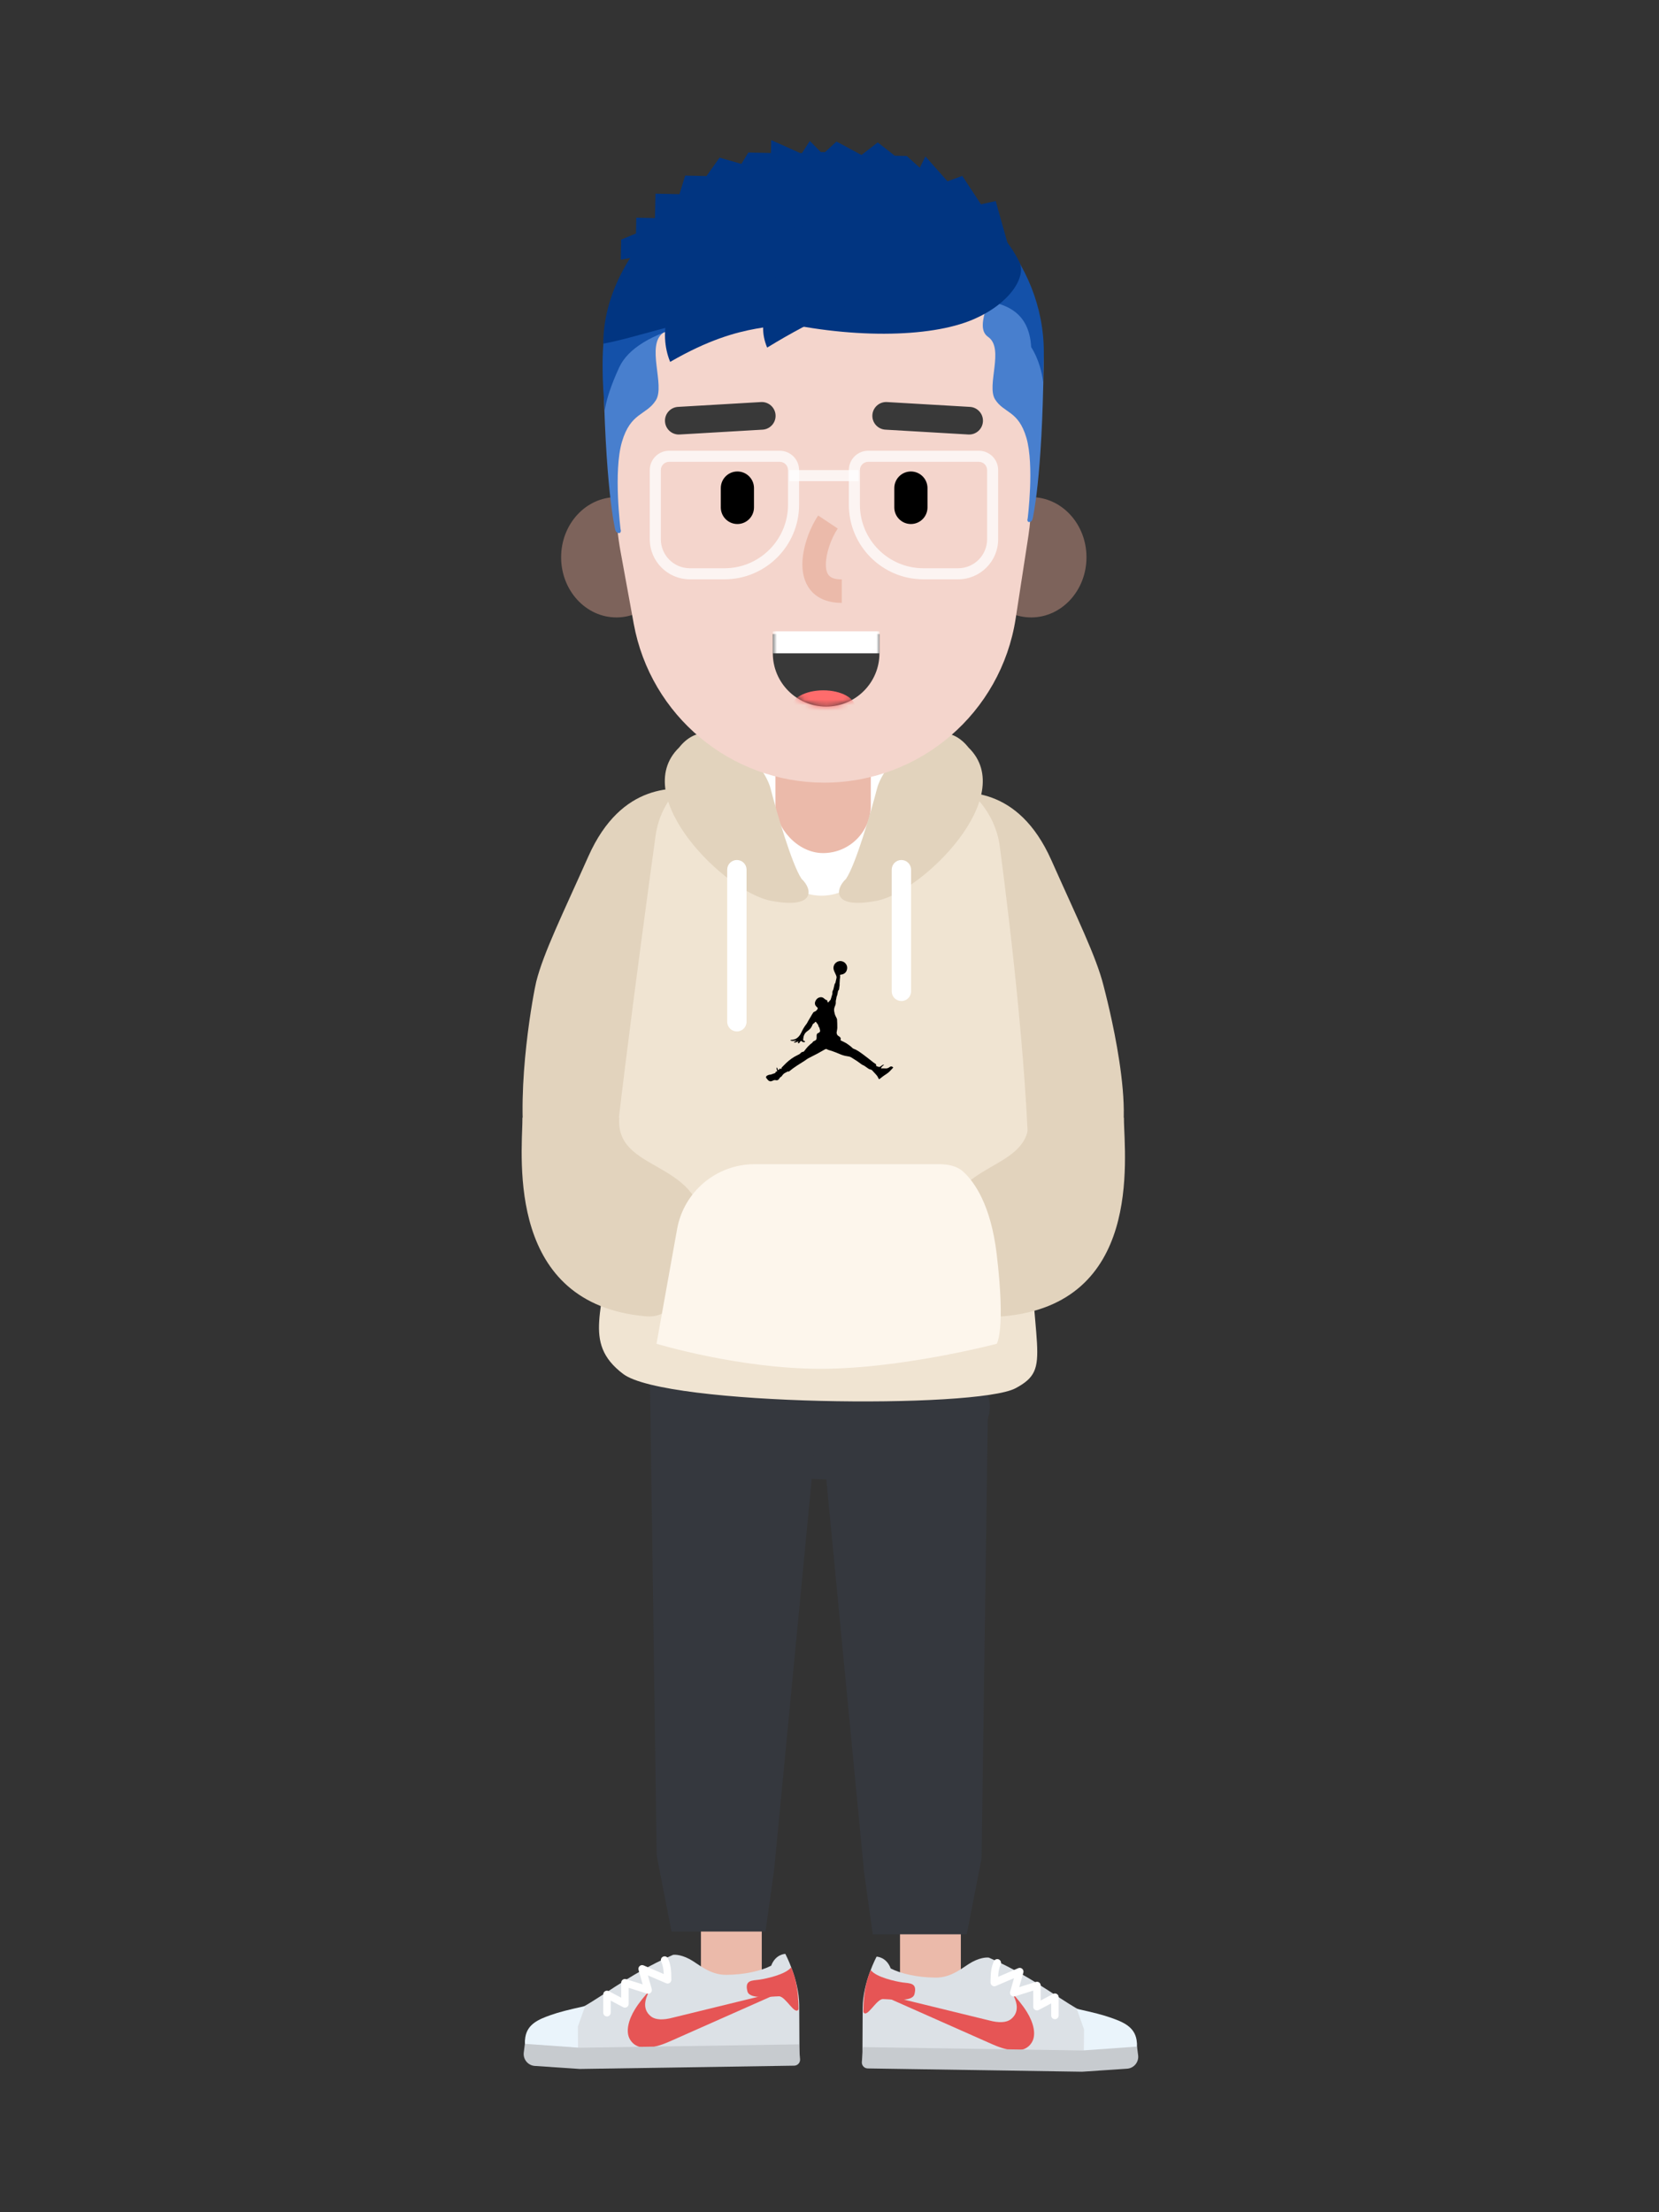 <svg width="300" height="400" viewBox="0 0 300 400" fill="none" xmlns="http://www.w3.org/2000/svg">
<rect x="0" y="0" width="300" height="400" fill="#333333" stroke="none"/>
<path d="M168.25 296.75C171.257 296.75 173.701 299.163 173.749 302.159L173.75 302.25V364.5C173.75 367.538 171.288 370 168.25 370C165.243 370 162.799 367.587 162.751 364.591L162.75 364.5V302.25C162.75 299.212 165.212 296.75 168.25 296.75Z" fill="#EBBAAA"/>
<path d="M132.25 296.75C135.257 296.75 137.701 299.163 137.749 302.159L137.75 302.25V364.5C137.75 367.538 135.288 370 132.25 370C129.243 370 126.799 367.587 126.751 364.591L126.75 364.5V302.25C126.75 299.212 129.212 296.75 132.25 296.75Z" fill="#EBBAAA"/>
<path d="M150.25 267.5C166.128 267.5 179 261.624 179 254.375C179 247.126 166.128 241.25 150.25 241.25C134.372 241.25 121.5 247.126 121.5 254.375C121.5 261.624 134.372 267.5 150.25 267.5Z" fill="#35383E"/>
<path d="M148.75 247H117.5L118.75 335.5L121.429 349.25H138.429L140 338L148.75 247Z" fill="#35383E"/>
<path d="M147.5 247.5H178.75L177.5 336L174.821 349.75H157.821L156.25 338.5L147.5 247.5Z" fill="#35383E"/>
<path d="M202.853 373.285C202.902 367.685 202.12 366.72 197.132 364.43C192.144 362.14 187.445 357.74 178.816 353.965C178.816 353.965 177.68 353.758 175.832 354.733C174.254 355.565 172.228 357.608 169.175 357.58C165.859 357.553 162.904 356.865 161.068 355.925C160.275 353.805 158.516 353.79 158.516 353.79C158.516 353.79 156.039 358.39 155.999 363.015C155.958 367.638 155.964 372.875 155.964 372.875L202.853 373.285Z" fill="#DCE1E6"/>
<path d="M178.863 365.32C180.588 365.79 181.979 365.727 182.767 365.128C184.796 363.565 183.497 361.183 182.946 360.25C183.938 361.393 184.924 362.54 185.693 363.79C186.906 365.742 187.421 367.888 186.603 369.26C185.135 371.74 181.608 370.595 179.361 369.597L158.5 360.343L178.863 365.32Z" fill="#E65555"/>
<path d="M179.725 354.629C179.88 354.289 180.282 354.139 180.622 354.294C180.962 354.449 181.112 354.85 180.957 355.191C180.674 355.812 180.548 356.454 180.501 357.369L180.497 357.438L184.134 355.873C184.645 355.654 185.182 356.109 185.063 356.641L185.053 356.679L184.312 359.303L187.312 358.36C187.734 358.227 188.164 358.528 188.191 358.962L188.192 359.005L188.192 361.713L190.448 360.522C190.886 360.29 191.41 360.593 191.439 361.078L191.441 361.12L191.441 364.422C191.441 364.796 191.139 365.099 190.765 365.099C190.405 365.099 190.111 364.818 190.089 364.464L190.088 364.423L190.087 362.242L187.832 363.433C187.394 363.665 186.869 363.362 186.84 362.877L186.839 362.835L186.839 359.927L183.523 360.971C183.023 361.128 182.547 360.683 182.659 360.181L182.669 360.141L183.364 357.678L180.068 359.097C179.635 359.283 179.153 358.98 179.125 358.518L179.124 358.475L179.125 358.191C179.137 356.615 179.26 355.65 179.725 354.629Z" fill="white"/>
<path d="M157.469 356.225C158.432 357.503 161.905 358.265 163.212 358.453C164.519 358.64 165.919 358.478 165.359 360.585C164.963 362.078 161.156 361.475 159.667 361.46C158.456 361.45 156.76 365.02 156.127 363.808C156.126 359.66 156.928 357.415 157.469 356.225Z" fill="#E65555"/>
<path d="M200.964 364.86C199.434 364.317 197.813 363.907 194.706 363.22L196.027 366.93L195.99 371.157L204.834 371.235C205.194 371.237 205.839 370.767 205.531 368.862C205.146 366.48 203.139 365.63 200.964 364.86Z" fill="#EAF4FB"/>
<path d="M155.849 372.83L156.072 370.147L195.723 370.757L205.61 370.052L205.81 371.615C205.969 372.852 205.052 373.967 203.807 374.05L195.674 374.597L156.911 374.002C156.284 373.992 155.797 373.455 155.849 372.83Z" fill="#C7CBCF"/>
<path d="M97.671 372.785C97.623 367.185 98.404 366.22 103.392 363.93C108.38 361.64 113.079 357.24 121.708 353.465C121.708 353.465 122.844 353.258 124.692 354.233C126.27 355.065 128.296 357.108 131.349 357.08C134.665 357.053 137.62 356.365 139.456 355.425C140.249 353.305 142.009 353.29 142.009 353.29C142.009 353.29 144.485 357.89 144.525 362.515C144.566 367.138 144.56 372.375 144.56 372.375L97.671 372.785Z" fill="#DCE1E6"/>
<path d="M121.661 364.82C119.936 365.29 118.545 365.227 117.758 364.628C115.728 363.065 117.028 360.683 117.579 359.75C116.586 360.893 115.601 362.04 114.831 363.29C113.618 365.242 113.103 367.388 113.922 368.76C115.389 371.24 118.916 370.095 121.164 369.097L142.024 359.843L121.661 364.82Z" fill="#E65555"/>
<path d="M119.902 353.794C120.242 353.639 120.644 353.789 120.799 354.129C121.291 355.21 121.401 356.229 121.4 357.975C121.4 358.447 120.932 358.769 120.496 358.612L120.456 358.597L117.16 357.178L117.856 359.641C117.998 360.146 117.539 360.608 117.041 360.482L117.001 360.471L113.685 359.427L113.685 362.335C113.685 362.831 113.173 363.153 112.73 362.952L112.692 362.933L110.437 361.742L110.436 363.923C110.436 364.283 110.155 364.577 109.801 364.598L109.76 364.599C109.4 364.599 109.105 364.318 109.084 363.964L109.083 363.922L109.084 360.62C109.084 360.124 109.596 359.802 110.039 360.003L110.076 360.022L112.332 361.213L112.332 358.505C112.332 358.062 112.749 357.743 113.171 357.848L113.212 357.86L116.213 358.803L115.471 356.179C115.32 355.644 115.842 355.171 116.353 355.359L116.39 355.373L120.027 356.938L120.024 356.869C119.979 355.991 119.86 355.363 119.6 354.765L119.567 354.691C119.412 354.351 119.562 353.949 119.902 353.794Z" fill="white"/>
<path d="M143.056 355.725C142.092 357.003 138.619 357.765 137.312 357.953C136.006 358.14 134.606 357.978 135.165 360.085C135.561 361.578 139.369 360.975 140.858 360.96C142.068 360.95 143.765 364.52 144.397 363.308C144.398 359.16 143.597 356.915 143.056 355.725Z" fill="#E65555"/>
<path d="M99.56 364.36C101.09 363.817 102.711 363.407 105.818 362.72L104.497 366.43L104.534 370.657L95.691 370.735C95.33 370.737 94.685 370.267 94.993 368.362C95.379 365.98 97.386 365.13 99.56 364.36Z" fill="#EAF4FB"/>
<path d="M144.676 372.33L144.452 369.647L104.801 370.257L94.915 369.552L94.714 371.115C94.556 372.352 95.472 373.467 96.717 373.55L104.85 374.097L143.613 373.502C144.24 373.492 144.728 372.955 144.676 372.33Z" fill="#C7CBCF"/>
<path d="M106.39 154.855C112.435 141.278 122.315 142.302 126.513 142.817L121.5 208.5H95C93.25 196.25 96.577 179.055 96.969 177.5C98.287 172.267 101.73 165.321 106.39 154.855Z" fill="#E2D3BD"/>
<path d="M190.123 155.54C184.078 141.964 174.198 142.988 170 143.503L175.013 209.186H201.513C206.138 202.811 199.936 179.741 199.544 178.186C198.226 172.953 194.783 166.007 190.123 155.54Z" fill="#E2D3BD"/>
<path d="M118.543 151.141C119.582 143.581 125.923 138.037 133.556 137.953L150.801 137.762L166.69 139.436C173.955 140.201 179.849 145.844 180.806 153.108C182.891 168.938 186.127 196.629 186.127 215.986C186.127 244.542 190.667 247.274 183.637 251.015C176.608 254.757 120.366 254.23 112.687 248.429C105.009 242.628 109.783 236.585 109.783 224.741C109.783 216.015 115.521 173.123 118.543 151.141Z" fill="#F0E4D2"/>
<path fill-rule="evenodd" clip-rule="evenodd" d="M140.525 193.03C140.558 193.113 140.593 193.195 140.625 193.278C140.642 193.323 140.649 193.372 140.671 193.415C140.714 193.503 140.784 193.507 140.846 193.427C140.882 193.379 140.907 193.323 140.946 193.276C140.997 193.214 141.056 193.193 141.13 193.255C141.158 193.278 141.223 193.291 141.248 193.274C141.289 193.245 141.345 193.181 141.337 193.146C141.311 193.042 141.378 193.002 141.435 192.945C141.665 192.717 141.887 192.48 142.12 192.255C142.749 191.652 143.446 191.144 144.238 190.771C144.441 190.675 144.643 190.586 144.794 190.398C144.9 190.266 145.07 190.2 145.245 190.175C145.383 190.156 145.441 190.039 145.51 189.945C145.896 189.426 146.326 188.952 146.851 188.567C146.885 188.542 146.922 188.509 146.939 188.472C147.014 188.304 147.163 188.243 147.32 188.183C147.568 188.089 147.675 187.925 147.672 187.669C147.671 187.507 147.669 187.344 147.676 187.182C147.684 186.98 147.809 186.799 148.017 186.768C148.056 186.762 148.099 186.732 148.126 186.7C148.192 186.625 148.28 186.55 148.301 186.462C148.322 186.368 148.28 186.258 148.259 186.157C148.237 186.053 148.21 185.951 148.177 185.85C148.157 185.791 148.126 185.732 148.087 185.682C148.02 185.597 147.959 185.515 147.973 185.397C147.977 185.366 147.955 185.328 147.936 185.301C147.824 185.143 147.711 184.987 147.595 184.832C147.522 184.734 147.434 184.741 147.364 184.84C147.291 184.944 147.214 185.038 147.08 185.087C147.012 185.112 146.961 185.217 146.928 185.296C146.778 185.657 146.591 185.989 146.275 186.232C146.145 186.332 146.013 186.431 145.882 186.529C145.594 186.746 145.422 187.045 145.327 187.382C145.27 187.581 145.26 187.794 145.236 188.002C145.224 188.104 145.325 188.212 145.438 188.222C145.509 188.229 145.575 188.241 145.575 188.327C145.575 188.415 145.505 188.426 145.435 188.433C145.282 188.449 145.135 188.43 145.027 188.311C144.884 188.153 144.791 188.217 144.678 188.366C144.603 188.466 144.567 188.606 144.425 188.641C144.386 188.651 144.332 188.646 144.302 188.625C144.285 188.612 144.294 188.549 144.306 188.514C144.326 188.456 144.358 188.402 144.384 188.346C144.377 188.337 144.37 188.327 144.362 188.318C144.238 188.361 144.116 188.408 143.991 188.446C143.886 188.477 143.779 188.502 143.671 188.518C143.643 188.522 143.607 188.48 143.575 188.459C143.595 188.429 143.609 188.389 143.637 188.371C143.725 188.318 143.822 188.278 143.908 188.222C143.944 188.198 143.96 188.145 143.983 188.108C143.794 188.149 143.623 188.199 143.449 188.218C143.27 188.237 143.092 188.21 142.932 188.123C142.929 188.109 142.927 188.095 142.924 188.08C142.979 188.061 143.033 188.027 143.088 188.025C143.481 188.011 143.853 187.912 144.162 187.67C144.354 187.52 144.529 187.331 144.665 187.128C144.826 186.886 144.942 186.612 145.071 186.349C145.296 185.894 145.575 185.474 145.889 185.075C145.966 184.977 146.008 184.852 146.07 184.742C146.153 184.595 146.24 184.451 146.325 184.306C146.441 184.11 146.556 183.913 146.673 183.718C146.806 183.495 146.924 183.26 147.081 183.055C147.151 182.963 147.3 182.932 147.412 182.873C147.455 182.851 147.502 182.834 147.538 182.804C147.679 182.681 147.805 182.545 147.87 182.363C147.899 182.28 147.855 182.231 147.8 182.175C147.687 182.061 147.565 181.951 147.479 181.818C147.294 181.53 147.343 181.222 147.489 180.94C147.64 180.65 147.879 180.423 148.197 180.341C148.486 180.266 148.781 180.306 149.011 180.532C149.151 180.67 149.304 180.773 149.492 180.836C149.568 180.86 149.677 180.918 149.592 181.046C149.583 181.059 149.604 181.101 149.621 181.121C149.663 181.172 149.71 181.218 149.756 181.266C149.899 181.107 150.055 180.943 150.196 180.767C150.241 180.711 150.248 180.624 150.27 180.55C150.352 180.283 150.434 180.015 150.511 179.746C150.527 179.692 150.528 179.63 150.523 179.573C150.506 179.362 150.557 179.174 150.662 178.988C150.725 178.875 150.736 178.733 150.768 178.603C150.823 178.373 150.875 178.142 150.931 177.912C150.936 177.891 150.954 177.87 150.971 177.854C151.09 177.747 151.092 177.594 151.125 177.455C151.172 177.256 151.213 177.056 151.261 176.857C151.303 176.685 151.263 176.522 151.198 176.366C151.108 176.152 151.004 175.943 150.909 175.73C150.782 175.443 150.674 175.149 150.73 174.829C150.799 174.433 151.007 174.124 151.365 173.928C151.577 173.811 151.806 173.753 152.049 173.777C152.516 173.823 152.854 174.064 153.073 174.475C153.211 174.733 153.22 175.016 153.164 175.284C153.084 175.663 152.861 175.962 152.495 176.121C152.363 176.179 152.216 176.209 152.072 176.23C151.882 176.258 151.879 176.268 151.917 176.45C151.94 176.56 151.919 176.681 151.911 176.796C151.907 176.857 151.88 176.915 151.875 176.975C151.854 177.265 151.834 177.555 151.819 177.845C151.814 177.94 151.835 178.037 151.825 178.131C151.796 178.397 151.761 178.663 151.72 178.927C151.714 178.966 151.658 178.995 151.635 179.035C151.595 179.102 151.543 179.17 151.53 179.244C151.473 179.569 151.431 179.896 151.295 180.204C151.248 180.31 151.252 180.438 151.229 180.555C151.206 180.666 151.177 180.777 151.153 180.888C151.145 180.924 151.136 180.961 151.136 180.997C151.133 181.111 151.132 181.225 151.133 181.339C151.136 181.583 151.04 181.804 150.95 182.02C150.826 182.316 150.797 182.605 150.859 182.92C150.909 183.178 150.964 183.431 151.076 183.669C151.144 183.815 151.224 183.956 151.291 184.103C151.326 184.18 151.363 184.263 151.367 184.345C151.389 184.843 151.421 185.342 151.411 185.84C151.405 186.129 151.319 186.416 151.286 186.705C151.276 186.792 151.32 186.884 151.34 186.974C151.393 187.213 151.6 187.305 151.774 187.427C151.955 187.553 152.09 187.714 152.016 187.939C151.962 188.102 152.031 188.128 152.15 188.183C152.458 188.326 152.769 188.467 153.057 188.644C153.345 188.822 153.609 189.038 153.879 189.244C154.046 189.373 154.184 189.573 154.371 189.638C155.037 189.869 155.575 190.302 156.13 190.702C156.747 191.147 157.332 191.636 157.934 192.102C158.063 192.202 158.205 192.288 158.34 192.381C158.392 192.417 158.447 192.444 158.431 192.532C158.397 192.715 158.46 192.787 158.645 192.821C158.71 192.833 158.77 192.87 158.835 192.887C158.904 192.905 158.99 192.943 159.044 192.918C159.18 192.855 159.311 192.773 159.428 192.679C159.618 192.526 159.687 192.504 159.885 192.549C159.64 192.706 159.403 192.87 159.304 193.179C159.364 193.179 159.417 193.179 159.469 193.179C159.683 193.18 159.898 193.168 160.11 193.186C160.402 193.212 160.643 193.107 160.87 192.942C160.938 192.893 161.015 192.846 161.094 192.829C161.256 192.795 161.379 192.896 161.5 192.982C161.513 192.991 161.504 193.059 161.485 193.08C161.285 193.296 161.081 193.51 160.876 193.723C160.521 194.091 160.062 194.319 159.659 194.623C159.48 194.758 159.312 194.908 159.13 195.038C158.971 195.15 158.963 195.173 158.859 194.988C158.79 194.865 158.744 194.729 158.666 194.613C158.582 194.485 158.478 194.37 158.376 194.255C158.159 194.015 157.941 193.776 157.718 193.542C157.618 193.437 157.496 193.385 157.345 193.363C157.217 193.344 157.091 193.264 156.979 193.189C156.746 193.034 156.527 192.856 156.291 192.704C156.158 192.618 155.993 192.581 155.862 192.493C155.573 192.297 155.302 192.075 155.014 191.88C154.676 191.653 154.323 191.448 153.984 191.223C153.737 191.057 153.457 191.01 153.175 190.972C152.674 190.905 152.205 190.746 151.745 190.541C151.362 190.371 150.967 190.226 150.573 190.083C150.302 189.985 150.022 189.912 149.748 189.824C149.694 189.807 149.639 189.784 149.595 189.75C149.459 189.642 149.325 189.657 149.185 189.737C148.735 189.991 148.29 190.254 147.834 190.497C147.269 190.797 146.691 191.073 146.127 191.375C145.921 191.486 145.742 191.648 145.543 191.775C145.075 192.077 144.599 192.368 144.132 192.671C143.874 192.837 143.621 193.013 143.374 193.195C143.145 193.365 142.931 193.556 142.701 193.724C142.647 193.763 142.552 193.749 142.476 193.754C142.45 193.755 142.408 193.727 142.399 193.737C142.269 193.88 142.079 193.915 141.924 194.012C141.695 194.155 141.512 194.346 141.372 194.58C141.335 194.642 141.256 194.68 141.194 194.726C141.159 194.753 141.109 194.766 141.082 194.798C140.991 194.913 140.902 195.03 140.821 195.152C140.733 195.286 140.503 195.377 140.294 195.315C140.087 195.253 139.909 195.316 139.741 195.405C139.409 195.581 139.12 195.551 138.862 195.277C138.758 195.168 138.664 195.049 138.575 194.927C138.45 194.756 138.573 194.563 138.712 194.487C138.887 194.391 139.07 194.317 139.279 194.311C139.386 194.308 139.493 194.26 139.597 194.225C139.785 194.163 139.973 194.098 140.158 194.028C140.187 194.018 140.218 193.978 140.224 193.947C140.25 193.811 140.32 193.735 140.459 193.728C140.553 193.722 140.571 193.698 140.534 193.606C140.486 193.491 140.451 193.37 140.429 193.248C140.417 193.181 140.445 193.108 140.455 193.038C140.478 193.035 140.501 193.033 140.525 193.03Z" fill="black"/>
<path d="M148.563 161.951C155.38 161.951 160.906 154.63 160.906 145.6C160.906 136.57 155.38 129.25 148.563 129.25C141.745 129.25 136.219 136.57 136.219 145.6C136.219 154.63 141.745 161.951 148.563 161.951Z" fill="white"/>
<rect x="140.219" y="125.5" width="17.25" height="28.75" rx="8.625" fill="#EBBAAA"/>
<path d="M139.346 162.862C131.2 161.279 113.635 144.069 122.799 135.167C128.654 127.749 138.073 137.64 139.346 142.585C140.364 146.542 143.164 156.268 144.946 158.905C146.982 160.801 147.491 164.444 139.346 162.862Z" fill="#E2D3BD"/>
<path d="M158.592 162.862C166.738 161.279 184.303 144.069 175.138 135.167C169.284 127.749 159.865 137.64 158.592 142.585C157.574 146.542 154.774 156.268 152.992 158.905C150.955 160.801 150.446 164.444 158.592 162.862Z" fill="#E2D3BD"/>
<path d="M133.25 155.5C134.196 155.5 134.967 156.251 134.999 157.19L135 157.25V184.75C135 185.716 134.216 186.5 133.25 186.5C132.304 186.5 131.533 185.749 131.501 184.81L131.5 184.75V157.25C131.5 156.284 132.284 155.5 133.25 155.5Z" fill="white"/>
<path d="M163 155.5C163.946 155.5 164.717 156.251 164.749 157.19L164.75 157.25V179.25C164.75 180.216 163.966 181 163 181C162.054 181 161.283 180.249 161.251 179.31L161.25 179.25V157.25C161.25 156.284 162.034 155.5 163 155.5Z" fill="white"/>
<path d="M181.5 238C206.5 235.75 203.406 209.846 203.219 202.086H186C186.74 212.037 171.682 209.563 171 222C176.045 223.473 172.5 238.81 181.5 238Z" fill="#E2D3BD"/>
<path d="M116.707 238C91.707 235.75 94.308 209.846 94.495 202.086H111.983C111.243 212.037 126.525 209.563 127.207 222C122.162 223.473 125.707 238.81 116.707 238Z" fill="#E2D3BD"/>
<path d="M122.441 222.233C123.66 215.442 129.568 210.5 136.467 210.5H148.367H169.721C171.352 210.5 173.01 210.775 174.21 211.88C176.228 213.737 179.174 217.892 180.229 226.737C181.894 240.7 180.229 242.974 180.229 242.974C180.229 242.974 163.056 247.5 148.367 247.5C133.677 247.5 118.719 242.974 118.719 242.974L121.633 226.737L122.441 222.233Z" fill="#FDF6EC"/>
<path opacity="0.5" d="M186.469 111.639C191.992 111.639 196.469 106.77 196.469 100.764C196.469 94.758 191.992 89.889 186.469 89.889C180.946 89.889 176.469 94.758 176.469 100.764C176.469 106.77 180.946 111.639 186.469 111.639Z" fill="#C99584"/>
<path opacity="0.5" d="M111.469 111.639C105.946 111.639 101.469 106.77 101.469 100.764C101.469 94.758 105.946 89.889 111.469 89.889C116.992 89.889 121.469 94.758 121.469 100.764C121.469 106.77 116.992 111.639 111.469 111.639Z" fill="#C99584"/>
<path d="M111.469 76.581C111.469 55.87 128.258 39.081 148.969 39.081C169.679 39.081 186.469 55.87 186.469 76.581V90.292C186.469 92.52 186.298 94.744 185.959 96.946L183.668 111.822C181.036 128.905 166.336 141.513 149.052 141.513C132.135 141.513 117.636 129.422 114.598 112.78L112.179 99.531C111.707 96.941 111.469 94.314 111.469 91.682V76.581Z" fill="#F4D5CC"/>
<path d="M157.754 75.047C157.833 73.692 158.977 72.652 160.326 72.694L160.396 72.697L175.396 73.572C176.774 73.652 177.826 74.835 177.746 76.213C177.667 77.568 176.523 78.608 175.174 78.566L175.104 78.563L160.104 77.688C158.726 77.608 157.674 76.425 157.754 75.047Z" fill="#393939"/>
<path d="M137.604 72.697C138.983 72.616 140.165 73.668 140.246 75.047C140.325 76.402 139.309 77.568 137.965 77.683L137.896 77.688L122.896 78.563C121.517 78.644 120.335 77.591 120.254 76.213C120.175 74.858 121.191 73.692 122.535 73.577L122.604 73.572L137.604 72.697Z" fill="#393939"/>
<path fill-rule="evenodd" clip-rule="evenodd" d="M157 81.5H177C178.933 81.5 180.5 83.067 180.5 85V97.5C180.5 101.504 177.254 104.75 173.25 104.75H167C159.544 104.75 153.5 98.706 153.5 91.25V85C153.5 83.067 155.067 81.5 157 81.5ZM177 83.5H157C156.172 83.5 155.5 84.171 155.5 85V91.25C155.5 97.601 160.649 102.75 167 102.75H173.25C176.149 102.75 178.5 100.399 178.5 97.5V85C178.5 84.171 177.828 83.5 177 83.5Z" fill="white" fill-opacity="0.75"/>
<path fill-rule="evenodd" clip-rule="evenodd" d="M121 81.5H141C142.933 81.5 144.5 83.067 144.5 85V91.25C144.5 98.706 138.456 104.75 131 104.75H124.75C120.746 104.75 117.5 101.504 117.5 97.5V85C117.5 83.067 119.067 81.5 121 81.5ZM141 83.5H121C120.172 83.5 119.5 84.171 119.5 85V97.5C119.5 100.399 121.851 102.75 124.75 102.75H131C137.351 102.75 142.5 97.601 142.5 91.25V85C142.5 84.171 141.828 83.5 141 83.5Z" fill="white" fill-opacity="0.75"/>
<rect x="142.75" y="85" width="12.5" height="2" fill="white" fill-opacity="0.75"/>
<path fill-rule="evenodd" clip-rule="evenodd" d="M159.034 114.651V118.118C159.034 123.443 154.717 127.76 149.392 127.76C144.067 127.76 139.75 123.443 139.75 118.118V114.651H159.034Z" fill="#393939"/>
<mask id="mask0_0_8843" style="mask-type:luminance" maskUnits="userSpaceOnUse" x="139" y="113" width="21" height="15">
<path fill-rule="evenodd" clip-rule="evenodd" d="M158.906 113C158.99 113.512 159.034 114.036 159.034 114.572V118.117C159.034 123.442 154.717 127.759 149.392 127.759C144.067 127.759 139.75 123.442 139.75 118.117V114.572C139.75 114.036 139.794 113.512 139.877 113H158.906Z" fill="white"/>
</mask>
<g mask="url(#mask0_0_8843)">
<path d="M148.877 131.152C145.666 131.152 143.063 129.734 143.063 127.986C143.063 126.237 145.666 124.819 148.877 124.819C152.089 124.819 154.692 126.237 154.692 127.986C154.692 129.734 152.089 131.152 148.877 131.152Z" fill="#FF6C6C"/>
<rect width="19.284" height="3.977" transform="matrix(-1 0 0 1 159.034 114.151)" fill="white"/>
</g>
<path d="M109.094 65.264C108.926 50.011 122.344 45.014 119.969 47.889C117.594 50.764 123.219 57.889 119.969 60.139C116.719 62.389 120.344 69.639 118.594 72.389C116.844 75.139 114.05 74.514 112.469 79.889C110.888 85.264 112.219 95.728 112.219 95.728C112.344 96.014 112.219 96.389 111.969 96.389C111.719 96.389 111.344 96.264 111.242 95.728C111.242 95.728 109.344 88.014 109.094 65.264Z" fill="#487FCE"/>
<path d="M188.717 65.647C188.872 51.563 176.486 46.948 178.679 49.603C180.871 52.258 175.678 58.837 178.679 60.915C181.679 62.992 178.333 69.687 179.948 72.227C181.563 74.766 184.142 74.189 185.602 79.152C187.061 84.116 185.833 93.778 185.833 93.778C185.717 94.043 185.833 94.389 186.063 94.389C186.294 94.389 186.64 94.273 186.734 93.778C186.734 93.778 188.487 86.655 188.717 65.647Z" fill="#487FCE"/>
<path d="M150.219 56.138C129.469 56.138 115.166 59.513 111.969 66.435C108.772 73.357 109.504 75.513 109.344 73.638C109.184 71.763 108.969 69.67 108.969 65.888C108.969 41.341 126.094 37.638 141.594 39.138C157.094 40.638 169.184 56.138 150.219 56.138Z" fill="#1451A9"/>
<path d="M147.55 56.016C166.587 56.016 185.684 48.85 186.469 62.763C189.469 67.513 188.344 73.013 188.719 65.263C190.334 31.888 139.469 9.42 113.469 48.295C113.469 48.295 128.51 56.016 147.55 56.016Z" fill="#1451A9"/>
<path d="M147.951 93.21L151.487 95.567C150.285 97.37 149.344 100.076 149.344 102.045C149.344 103.943 150.029 104.741 152.128 104.763L152.219 104.764V109.014C147.583 109.014 145.094 106.213 145.094 102.045C145.094 99.221 146.268 95.793 147.863 93.343L147.951 93.21Z" fill="#EBBAAA"/>
<path d="M164.719 85.25C166.35 85.25 167.677 86.552 167.718 88.174L167.719 88.25V91.75C167.719 93.407 166.376 94.75 164.719 94.75C163.087 94.75 161.76 93.448 161.72 91.826L161.719 91.75V88.25C161.719 86.593 163.062 85.25 164.719 85.25Z" fill="black"/>
<path d="M133.344 85.25C134.975 85.25 136.302 86.552 136.343 88.174L136.344 88.25V91.75C136.344 93.407 135.001 94.75 133.344 94.75C131.712 94.75 130.385 93.448 130.345 91.826L130.344 91.75V88.25C130.344 86.593 131.687 85.25 133.344 85.25Z" fill="black"/>
<path d="M138.969 57.764C129.344 55.42 116.844 60.764 109.094 62.139C109.094 45.263 127.094 28.013 147.719 27.513C168.344 27.013 181.094 40.638 184.344 47.388C185.608 50.014 182.719 54.87 175.969 57.764C168.094 61.139 153.344 61.264 138.969 57.764Z" fill="#013581"/>
<path d="M138.724 62.849C147.98 57.192 152.231 56.032 156.687 53.461C153.602 52.09 145.592 48.259 141.478 51.55C139.718 53.847 136.578 57.706 138.724 62.849Z" fill="#013581"/>
<path d="M121.188 65.434C134.944 57.464 140.901 60.035 145.357 57.464C142.272 56.093 148.957 46.294 126.973 51.036C120.417 52.45 119.042 60.292 121.188 65.434Z" fill="#013581"/>
<path d="M180.054 36.351L182.543 45.191L149.739 40.111L112.25 46.964L112.329 43.327L115.003 42.215L115.065 39.357L118.436 39.43L118.532 35.014L122.866 35.108L123.903 31.751L127.756 31.835L130.117 28.507L134.067 29.633L135.316 27.58L139.41 27.669L139.46 25.331L144.948 27.79L146.443 25.483L148.8 27.873L151.259 25.587L155.783 28.025L158.724 25.75L161.803 28.156L163.97 28.203L166.333 30.334L167.341 28.276L171.339 32.782L174.01 31.801L177.391 36.943L180.054 36.351Z" fill="#013581"/>
</svg>
